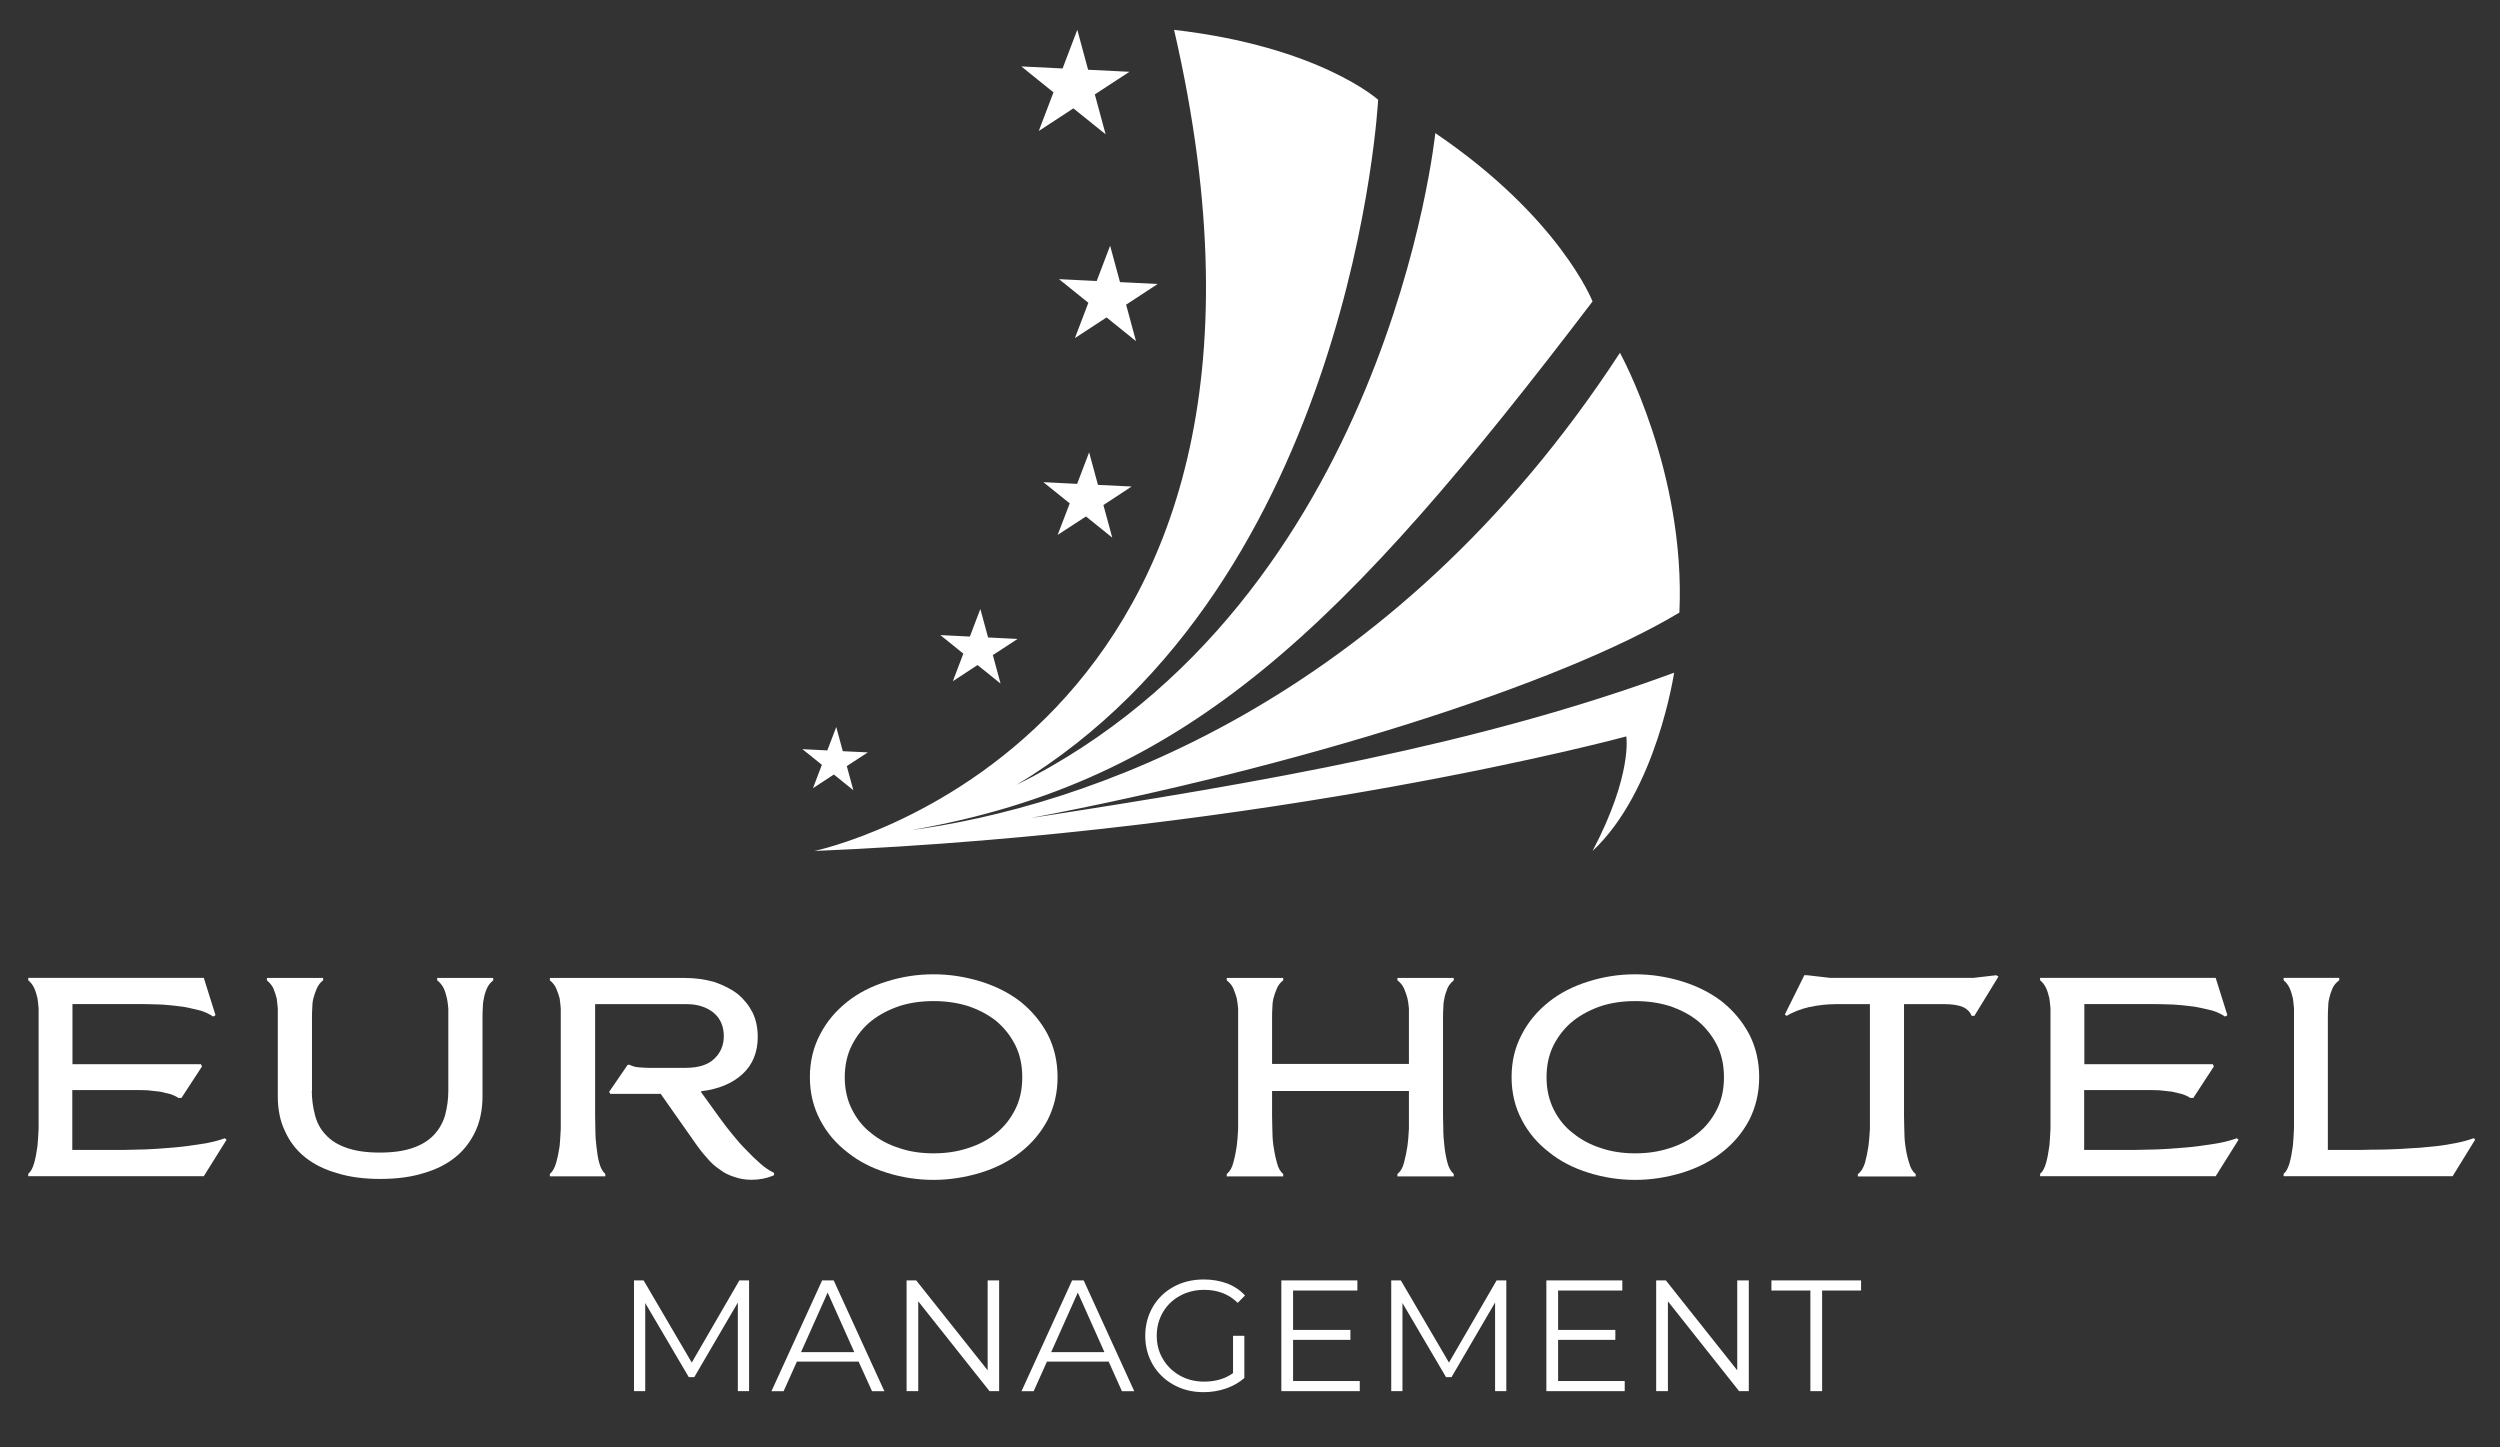 <?xml version="1.0" encoding="utf-8"?>
<!-- Generator: Adobe Illustrator 23.0.0, SVG Export Plug-In . SVG Version: 6.00 Build 0)  -->
<svg version="1.1" id="Layer_1" xmlns="http://www.w3.org/2000/svg" x="0px"
     y="0px"
     viewBox="0 0 293.93 170.14" style="enable-background:new 0 0 293.93 170.14;" xml:space="preserve">
<rect x="0" y="0" width="293.93" height="170.14" fill="#333333" stroke="none"/>
<style type="text/css">
	.st0{fill:#FFFFFF;}
</style>
    <g>
	<path class="st0" d="M190.46,41.48C163.45,82.92,127.08,95,106.83,97.64c-0.46,0.07,0.93-0.14,0.46-0.07
		c32.47-5.7,50.84-23.89,79.95-62.13c0,0-3.85-9.87-18.49-19.79c0,0-5.56,54.94-49.25,76.64c39.61-23.9,42.53-80.56,42.53-80.56
		s-6.91-6.25-23.99-8.22c19.33,83.75-42.29,96.54-42.29,96.54c54.3-2.27,95.46-13.47,95.46-13.47s0.75,4.5-3.97,13.47
		c7.52-7.02,9.59-20.96,9.59-20.96c-23,8.49-48.3,12.88-75.72,17.1c31.41-5.96,62.28-15.71,76.34-24.17
		C198.2,55.45,190.46,41.48,190.46,41.48"/>
        <polygon class="st0" points="126.66,3.5 127.93,8.2 132.79,8.44 128.72,11.1 129.99,15.79 126.2,12.74 122.13,15.4 123.86,10.86
		120.08,7.81 124.93,8.05 	"/>
        <polygon class="st0" points="130.52,28.89 131.68,33.17 136.11,33.39 132.4,35.82 133.56,40.11 130.1,37.32 126.38,39.75
		127.96,35.6 124.51,32.82 128.94,33.04 	"/>
        <polygon class="st0" points="128.05,53.18 129.09,57.01 133.05,57.2 129.73,59.38 130.77,63.21 127.68,60.72 124.35,62.89
		125.77,59.18 122.67,56.69 126.64,56.89 	"/>
        <polygon class="st0" points="115.26,71.6 116.17,74.95 119.64,75.12 116.73,77.02 117.64,80.37 114.93,78.19 112.03,80.09
		113.26,76.85 110.56,74.67 114.03,74.84 	"/>
        <polygon class="st0" points="98.32,85.48 99.09,88.32 102.03,88.46 99.56,90.07 100.33,92.91 98.04,91.06 95.58,92.67 96.63,89.92
		94.34,88.08 97.27,88.23 	"/>
        <path class="st0" d="M23.96,138.29H3.32v-0.28c0.31-0.26,0.54-0.7,0.71-1.31c0.14-0.51,0.27-1.17,0.38-1.99
		c0.04-0.45,0.09-1.12,0.13-2.02v-1.46v-11.59v-1.09c-0.04-0.48-0.09-0.87-0.13-1.17c-0.1-0.44-0.22-0.84-0.38-1.19
		c-0.16-0.36-0.4-0.68-0.71-0.94v-0.28h20.64l1.38,4.39l-0.28,0.16c-0.42-0.29-0.92-0.53-1.51-0.71c-0.94-0.23-1.63-0.38-2.05-0.45
		c-1-0.13-1.8-0.21-2.42-0.25c-1.12-0.04-1.97-0.06-2.56-0.06h-8v7.07h15.1l0.13,0.26l-2.42,3.71h-0.35
		c-0.26-0.18-0.56-0.32-0.9-0.44c-0.6-0.15-1.02-0.24-1.25-0.3c-0.65-0.08-1.13-0.13-1.45-0.16c-0.34-0.02-0.83-0.03-1.48-0.03h-7.4
		v7.04h5.95c0.37,0,1.25-0.02,2.63-0.06c0.66-0.02,1.76-0.09,3.3-0.22c1.1-0.09,2.19-0.24,3.29-0.42c1.01-0.14,1.93-0.37,2.76-0.67
		l0.21,0.17L23.96,138.29z"/>
        <path class="st0" d="M36.66,128.27c0,0.96,0.13,1.91,0.38,2.85c0.23,0.9,0.65,1.67,1.27,2.31c0.59,0.66,1.41,1.17,2.46,1.53
		c1.05,0.37,2.34,0.55,3.86,0.55c1.56,0,2.86-0.18,3.91-0.55c1.02-0.35,1.85-0.86,2.48-1.53c0.61-0.65,1.05-1.42,1.31-2.31
		c0.25-0.94,0.38-1.89,0.38-2.85v-8.62v-1.09c-0.04-0.49-0.1-0.88-0.16-1.17c-0.1-0.44-0.22-0.84-0.38-1.19
		c-0.17-0.35-0.42-0.67-0.77-0.94v-0.28h6.59v0.28c-0.34,0.28-0.59,0.59-0.74,0.94c-0.19,0.45-0.31,0.84-0.36,1.19
		c-0.09,0.37-0.13,0.77-0.13,1.17c-0.02,0.28-0.03,0.65-0.03,1.09v9.23c0,1.53-0.27,2.9-0.82,4.1c-0.59,1.26-1.39,2.29-2.38,3.08
		c-1.04,0.84-2.3,1.46-3.76,1.88c-1.46,0.45-3.15,0.67-5.06,0.67c-1.91,0-3.59-0.22-5.04-0.67c-1.49-0.42-2.76-1.04-3.8-1.88
		c-1.03-0.82-1.82-1.85-2.37-3.08c-0.56-1.16-0.84-2.52-0.84-4.1v-9.23v-1.09c-0.04-0.48-0.09-0.87-0.13-1.17
		c-0.09-0.38-0.22-0.77-0.39-1.19c-0.15-0.32-0.41-0.64-0.76-0.94v-0.28h6.61v0.28c-0.32,0.24-0.56,0.55-0.74,0.94
		c-0.2,0.48-0.33,0.88-0.41,1.19c-0.09,0.37-0.13,0.77-0.13,1.17c-0.02,0.28-0.03,0.65-0.03,1.09V128.27z"/>
        <path class="st0" d="M73.8,125.19h0.23c0.32,0.17,0.68,0.27,1.09,0.3c0.5,0.04,0.9,0.06,1.18,0.06h4.3c1.53,0,2.67-0.36,3.4-1.09
		c0.73-0.7,1.1-1.58,1.1-2.63c0-1.18-0.41-2.11-1.22-2.78c-0.82-0.65-1.87-0.99-3.15-0.99H69.97v13.19c0,0.6,0.01,1.13,0.03,1.58
		c0,0.75,0.05,1.42,0.13,2.02c0.08,0.75,0.18,1.38,0.33,1.89c0.16,0.6,0.4,1.02,0.71,1.28v0.28h-6.52v-0.28
		c0.33-0.28,0.57-0.72,0.74-1.31c0.19-0.69,0.32-1.35,0.41-1.99c0.04-0.45,0.09-1.12,0.13-2.02v-1.46v-11.59v-1.09
		c-0.04-0.48-0.09-0.87-0.13-1.17c-0.08-0.31-0.21-0.71-0.41-1.19c-0.15-0.35-0.4-0.66-0.74-0.94v-0.28h15.83
		c1.24,0,2.41,0.16,3.53,0.48c1.13,0.4,2.04,0.87,2.73,1.41c0.72,0.6,1.3,1.32,1.74,2.17c0.41,0.85,0.61,1.8,0.61,2.88
		c0,1.8-0.6,3.26-1.79,4.36c-1.18,1.09-2.8,1.77-4.85,2.02l-0.03,0.09l2.2,3.05c0.49,0.69,1,1.34,1.51,1.96
		c0.52,0.65,1.05,1.25,1.61,1.81c0.58,0.62,1.13,1.14,1.64,1.58c0.47,0.43,1.01,0.8,1.63,1.11v0.27c-0.82,0.36-1.7,0.54-2.63,0.54
		c-0.73,0-1.41-0.11-2.02-0.33c-0.64-0.19-1.21-0.47-1.71-0.86c-0.58-0.39-1.08-0.83-1.5-1.35c-0.47-0.51-0.93-1.09-1.38-1.74
		l-4.09-5.82h-5.93l-0.13-0.24L73.8,125.19z"/>
        <path class="st0" d="M109.76,114.55c1.86,0,3.71,0.28,5.56,0.85c1.77,0.55,3.32,1.34,4.65,2.36c1.35,1.08,2.41,2.36,3.19,3.82
		c0.79,1.53,1.18,3.22,1.18,5.07c0,1.84-0.4,3.52-1.18,5.05c-0.79,1.48-1.85,2.74-3.19,3.78c-1.3,1.03-2.85,1.83-4.65,2.39
		c-1.84,0.56-3.69,0.85-5.56,0.85c-1.89,0-3.73-0.28-5.52-0.85c-1.8-0.56-3.33-1.36-4.6-2.39c-1.38-1.06-2.45-2.33-3.2-3.78
		c-0.81-1.51-1.22-3.2-1.22-5.05c0-1.87,0.41-3.55,1.22-5.07c0.75-1.45,1.81-2.72,3.2-3.82c1.29-1.02,2.83-1.81,4.6-2.36
		C106.03,114.83,107.87,114.55,109.76,114.55 M109.76,117.7c-1.45,0-2.78,0.19-4.01,0.58c-1.26,0.43-2.36,1.01-3.29,1.74
		c-0.94,0.75-1.7,1.69-2.28,2.82c-0.57,1.11-0.86,2.39-0.86,3.82c0,1.42,0.29,2.69,0.86,3.8c0.58,1.15,1.34,2.08,2.28,2.79
		c0.93,0.76,2.02,1.34,3.29,1.74c1.2,0.41,2.54,0.61,4.01,0.61c1.46,0,2.8-0.2,4.04-0.61c1.27-0.4,2.37-0.98,3.3-1.74
		c0.92-0.72,1.67-1.65,2.25-2.79c0.56-1.1,0.84-2.36,0.84-3.8c0-1.45-0.28-2.72-0.84-3.82c-0.57-1.11-1.32-2.05-2.25-2.82
		c-0.92-0.73-2.02-1.31-3.3-1.74C112.54,117.89,111.2,117.7,109.76,117.7"/>
        <path class="st0" d="M165.65,125.09v-5.44v-1.09c-0.05-0.49-0.1-0.88-0.17-1.17c-0.08-0.31-0.21-0.71-0.41-1.19
		c-0.17-0.36-0.42-0.67-0.77-0.94v-0.28h6.62v0.28c-0.34,0.28-0.59,0.59-0.74,0.94c-0.18,0.45-0.31,0.84-0.36,1.19
		c-0.09,0.37-0.13,0.77-0.13,1.17c-0.02,0.28-0.03,0.65-0.03,1.09v11.59c0,0.54,0.01,1.03,0.03,1.46c0,0.72,0.05,1.39,0.13,2.02
		c0.07,0.66,0.18,1.32,0.36,1.99c0.16,0.6,0.41,1.03,0.74,1.32v0.28h-6.62v-0.28c0.35-0.27,0.61-0.71,0.77-1.32
		c0.18-0.69,0.32-1.35,0.41-1.99c0.07-0.46,0.12-1.13,0.17-2.02v-1.46v-2.97h-16.09v2.97c0,0.54,0.01,1.03,0.03,1.46
		c0,0.72,0.04,1.39,0.13,2.02c0.09,0.64,0.22,1.3,0.41,1.99c0.16,0.63,0.41,1.06,0.74,1.32v0.28h-6.64v-0.28
		c0.35-0.27,0.61-0.71,0.77-1.32c0.19-0.69,0.32-1.35,0.41-1.99c0.06-0.46,0.12-1.13,0.16-2.02v-1.46v-11.59v-1.09
		c-0.05-0.49-0.1-0.88-0.16-1.17c-0.08-0.31-0.21-0.71-0.41-1.19c-0.16-0.36-0.42-0.67-0.77-0.94v-0.28h6.64v0.28
		c-0.32,0.24-0.57,0.55-0.74,0.94c-0.2,0.48-0.34,0.88-0.41,1.19c-0.09,0.37-0.13,0.77-0.13,1.17c-0.02,0.28-0.03,0.65-0.03,1.09
		v5.44H165.65z"/>
        <path class="st0" d="M192.26,114.55c1.86,0,3.71,0.28,5.55,0.85c1.77,0.55,3.32,1.34,4.65,2.36c1.35,1.08,2.41,2.36,3.19,3.82
		c0.79,1.53,1.18,3.22,1.18,5.07c0,1.84-0.4,3.52-1.18,5.05c-0.79,1.48-1.85,2.74-3.19,3.78c-1.3,1.03-2.85,1.83-4.65,2.39
		c-1.84,0.56-3.69,0.85-5.55,0.85c-1.89,0-3.73-0.28-5.52-0.85c-1.8-0.56-3.33-1.36-4.6-2.39c-1.38-1.06-2.45-2.33-3.2-3.78
		c-0.81-1.51-1.22-3.2-1.22-5.05c0-1.87,0.4-3.55,1.22-5.07c0.75-1.45,1.81-2.72,3.2-3.82c1.29-1.02,2.83-1.81,4.6-2.36
		C188.53,114.83,190.37,114.55,192.26,114.55 M192.26,117.7c-1.45,0-2.78,0.19-4.01,0.58c-1.26,0.43-2.35,1.01-3.28,1.74
		c-0.94,0.75-1.7,1.69-2.29,2.82c-0.57,1.11-0.85,2.39-0.85,3.82c0,1.42,0.29,2.69,0.85,3.8c0.58,1.15,1.34,2.08,2.29,2.79
		c0.93,0.76,2.02,1.34,3.28,1.74c1.21,0.41,2.54,0.61,4.01,0.61c1.46,0,2.8-0.2,4.04-0.61c1.27-0.4,2.37-0.98,3.3-1.74
		c0.92-0.72,1.67-1.65,2.25-2.79c0.56-1.1,0.84-2.36,0.84-3.8c0-1.45-0.28-2.72-0.84-3.82c-0.57-1.11-1.32-2.05-2.25-2.82
		c-0.92-0.73-2.02-1.31-3.3-1.74C195.04,117.89,193.69,117.7,192.26,117.7"/>
        <path class="st0" d="M212.14,114.66h0.34l2.68,0.31h16.86l2.69-0.31l0.25,0.16l-2.83,4.62h-0.31c-0.18-0.45-0.51-0.79-1-1.03
		c-0.54-0.23-1.27-0.35-2.18-0.35h-4.78v13.19c0,0.54,0.01,1.03,0.03,1.46c0,0.72,0.04,1.39,0.13,2.02c0.1,0.72,0.24,1.38,0.44,1.99
		c0.16,0.61,0.42,1.04,0.77,1.32v0.28h-6.8v-0.28c0.35-0.23,0.63-0.67,0.84-1.32c0.18-0.69,0.32-1.35,0.41-1.99
		c0.07-0.46,0.12-1.13,0.17-2.02v-1.46v-13.19h-4.01c-1.02,0-2.07,0.12-3.16,0.35c-1.01,0.24-1.88,0.58-2.63,1.03l-0.2-0.17
		L212.14,114.66z"/>
        <path class="st0" d="M260.5,138.29h-20.64v-0.28c0.31-0.26,0.54-0.7,0.71-1.31c0.14-0.51,0.27-1.17,0.38-1.99
		c0.04-0.45,0.09-1.12,0.13-2.02v-1.46v-11.59v-1.09c-0.04-0.48-0.09-0.87-0.13-1.17c-0.1-0.44-0.22-0.84-0.38-1.19
		c-0.16-0.36-0.4-0.68-0.71-0.94v-0.28h20.64l1.38,4.39l-0.28,0.16c-0.42-0.29-0.92-0.53-1.51-0.71c-0.94-0.23-1.63-0.38-2.05-0.45
		c-1-0.13-1.8-0.21-2.42-0.25c-1.12-0.04-1.97-0.06-2.56-0.06h-8v7.07h15.1l0.13,0.26l-2.42,3.71h-0.35
		c-0.26-0.18-0.56-0.32-0.9-0.44c-0.6-0.15-1.02-0.24-1.25-0.3c-0.65-0.08-1.13-0.13-1.45-0.16c-0.34-0.02-0.83-0.03-1.48-0.03h-7.4
		v7.04H251c0.37,0,1.25-0.02,2.63-0.06c0.66-0.02,1.76-0.09,3.3-0.22c1.1-0.09,2.19-0.24,3.29-0.42c1.01-0.14,1.93-0.37,2.76-0.67
		l0.21,0.17L260.5,138.29z"/>
        <path class="st0" d="M288.36,138.29h-19.87v-0.28c0.31-0.26,0.54-0.7,0.71-1.31c0.14-0.51,0.27-1.17,0.38-1.99
		c0.04-0.45,0.09-1.12,0.13-2.02v-1.46v-11.59v-1.09c-0.04-0.48-0.09-0.87-0.13-1.17c-0.1-0.44-0.22-0.84-0.38-1.19
		c-0.16-0.36-0.4-0.68-0.71-0.94v-0.28h6.54v0.28c-0.37,0.28-0.64,0.59-0.79,0.94c-0.18,0.42-0.31,0.81-0.39,1.19
		c-0.09,0.37-0.13,0.76-0.13,1.17c-0.02,0.28-0.03,0.65-0.03,1.09v15.56h3.9c0.43,0,0.83-0.01,1.21-0.03c0.83,0,1.51-0.01,2.02-0.03
		c1.14-0.04,1.98-0.08,2.52-0.13c0.66-0.02,1.58-0.09,2.76-0.22c0.76-0.07,1.62-0.2,2.6-0.39c0.76-0.15,1.47-0.34,2.15-0.58
		l0.16,0.17L288.36,138.29z"/>
        <polygon class="st0" points="88.07,150.54 88.07,163.56 86.75,163.56 86.75,153.14 81.63,161.91 80.98,161.91 75.86,153.2
		75.86,163.56 74.54,163.56 74.54,150.54 75.67,150.54 81.33,160.2 86.93,150.54 	"/>
        <path class="st0" d="M100.95,160.09h-7.26l-1.56,3.48h-1.43l5.96-13.03h1.36l5.96,13.03h-1.45L100.95,160.09z M100.44,158.97
		l-3.13-7l-3.13,7H100.44z"/>
        <polygon class="st0" points="117.47,150.54 117.47,163.56 116.34,163.56 107.96,153 107.96,163.56 106.59,163.56 106.59,150.54
		107.72,150.54 116.12,161.11 116.12,150.54 	"/>
        <path class="st0" d="M130.35,160.09h-7.26l-1.56,3.48h-1.43l5.95-13.03h1.36l5.95,13.03h-1.45L130.35,160.09z M129.85,158.97
		l-3.13-7l-3.13,7H129.85z"/>
        <path class="st0" d="M144.98,157.05h1.32v4.97c-0.61,0.53-1.33,0.94-2.16,1.23c-0.83,0.28-1.71,0.43-2.62,0.43
		c-1.3,0-2.48-0.28-3.52-0.86c-1.04-0.57-1.86-1.36-2.46-2.37c-0.59-1.01-0.89-2.14-0.89-3.4c0-1.25,0.3-2.38,0.89-3.4
		c0.59-1.01,1.41-1.8,2.46-2.37c1.04-0.57,2.22-0.85,3.54-0.85c0.99,0,1.91,0.16,2.74,0.47c0.83,0.32,1.53,0.79,2.1,1.41l-0.86,0.87
		c-1.03-1.02-2.34-1.53-3.93-1.53c-1.05,0-2.01,0.23-2.86,0.7c-0.85,0.46-1.52,1.11-2,1.93c-0.48,0.82-0.73,1.74-0.73,2.76
		c0,1.02,0.24,1.94,0.73,2.75c0.48,0.82,1.15,1.46,1.99,1.94c0.84,0.47,1.79,0.71,2.85,0.71c1.34,0,2.47-0.33,3.4-1V157.05z"/>
        <polygon class="st0" points="159.87,162.37 159.87,163.56 150.65,163.56 150.65,150.54 159.59,150.54 159.59,151.73 152.03,151.73
		152.03,156.36 158.77,156.36 158.77,157.53 152.03,157.53 152.03,162.37 	"/>
        <polygon class="st0" points="177.1,150.54 177.1,163.56 175.78,163.56 175.78,153.14 170.66,161.91 170.01,161.91 164.89,153.2
		164.89,163.56 163.57,163.56 163.57,150.54 164.7,150.54 170.36,160.2 175.96,150.54 	"/>
        <polygon class="st0" points="191.02,162.37 191.02,163.56 181.81,163.56 181.81,150.54 190.74,150.54 190.74,151.73 183.19,151.73
		183.19,156.36 189.92,156.36 189.92,157.53 183.19,157.53 183.19,162.37 	"/>
        <polygon class="st0" points="205.61,150.54 205.61,163.56 204.47,163.56 196.1,153 196.1,163.56 194.72,163.56 194.72,150.54
		195.86,150.54 204.25,161.11 204.25,150.54 	"/>
        <polygon class="st0" points="212.85,151.73 208.27,151.73 208.27,150.54 218.81,150.54 218.81,151.73 214.23,151.73 214.23,163.56
		212.85,163.56 	"/>
</g>
</svg>
